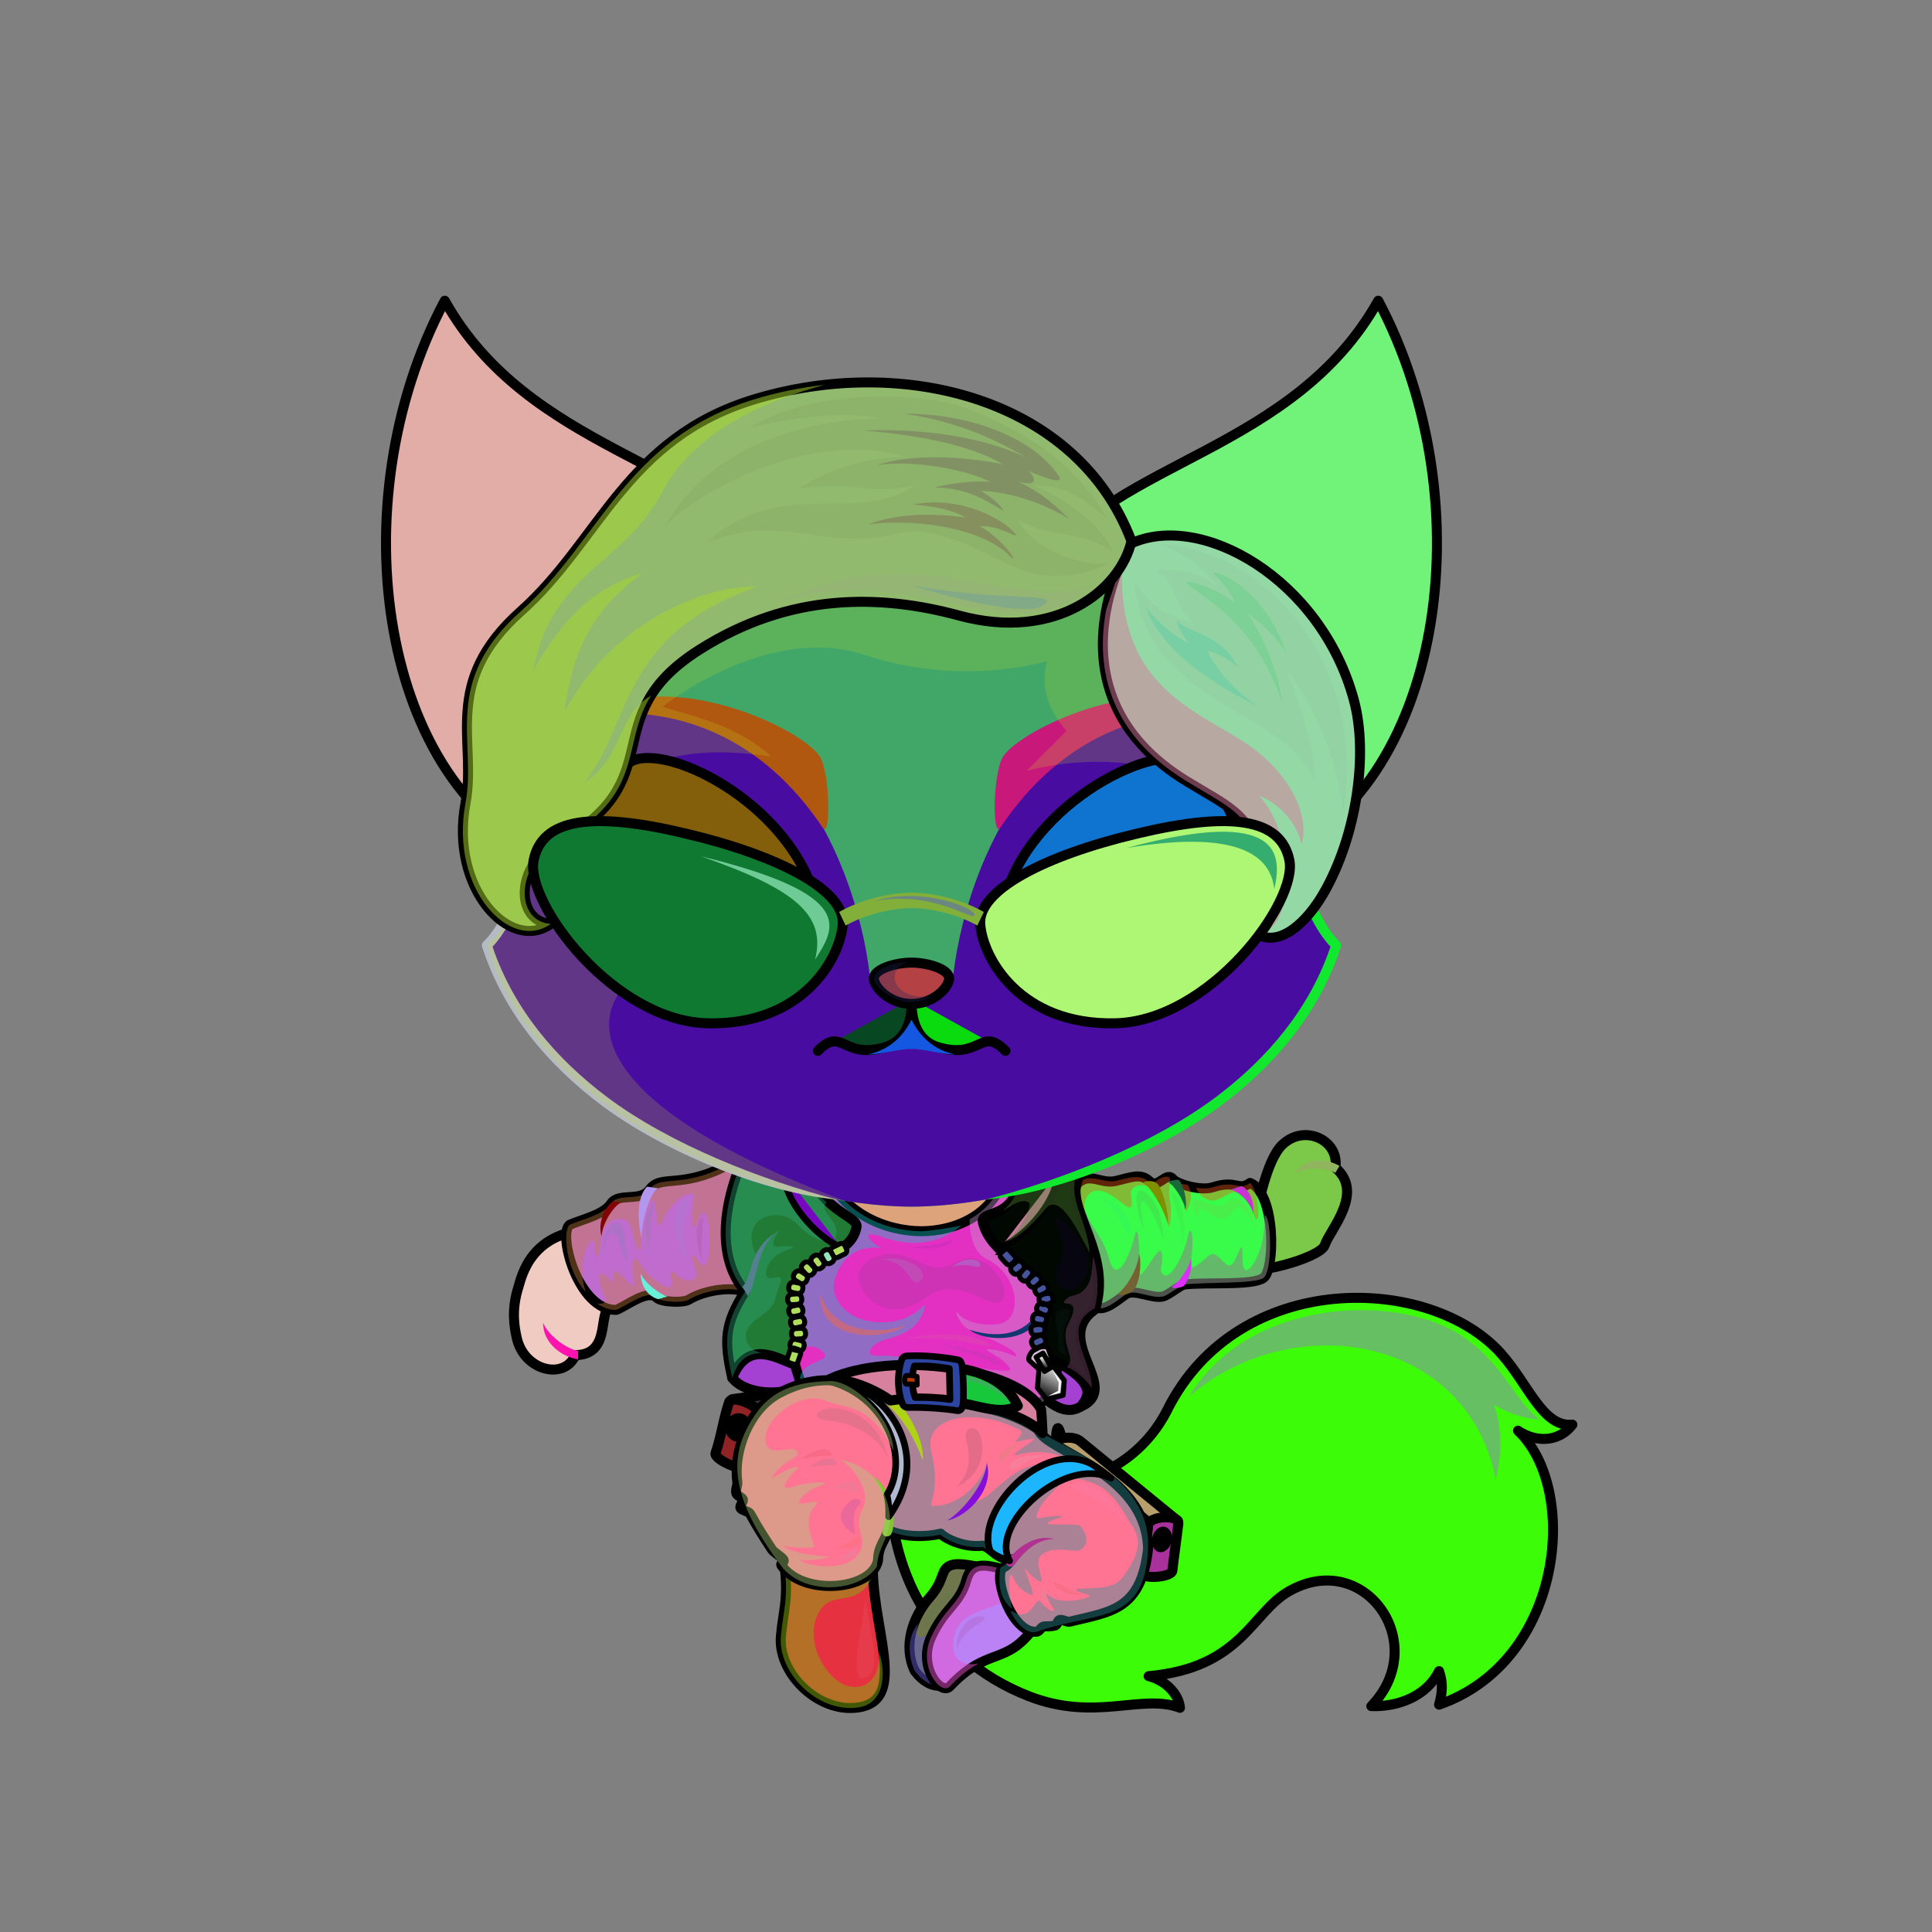 <?xml version="1.0" encoding="UTF-8"?><!DOCTYPE svg PUBLIC "-//W3C//DTD SVG 1.1//EN" "http://www.w3.org/Graphics/SVG/1.1/DTD/svg11.dtd"><!-- Creator: CorelDRAW X7 --><svg xmlns="http://www.w3.org/2000/svg" xmlns:xlink="http://www.w3.org/1999/xlink" xml:space="preserve" width="290mm" height="290mm" version="1.1" style="shape-rendering:geometricPrecision; text-rendering:geometricPrecision; image-rendering:optimizeQuality; fill-rule:evenodd; clip-rule:evenodd" viewBox="0 0 29000 29000">
 <rect x="0" y="0" width="29000" height="29000" fill="#808080" stroke="none"/>
 <defs>
  <style type="text/css">
   <![CDATA[
    .str6 {stroke:black;stroke-width:75}
    .str7 {stroke:black;stroke-width:75}
    .str8 {stroke:black;stroke-width:150}
    .str2 {stroke:black;stroke-width:20}
    .str5 {stroke:black;stroke-width:100;stroke-linecap:round;stroke-linejoin:round}
    .str3 {stroke:black;stroke-width:100;stroke-linecap:round;stroke-linejoin:round}
    .str4 {stroke:black;stroke-width:75;stroke-linecap:round;stroke-linejoin:round}
    .str0 {stroke:black;stroke-width:150;stroke-linecap:round;stroke-linejoin:round}
    .str1 {stroke:black;stroke-width:150;stroke-linecap:round;stroke-linejoin:round}
    .fil3 {fill:none}
    .fil0 {fill:black}
    .fil13 {fill:black}
    .fil15 {fill:#333333}
    .fil44 {fill:#B58484}
    .fil10 {fill:#DDA47C}
    .fil41 {fill:white}
    .fil20 {fill:black;fill-rule:nonzero}
    .fil51 {fill:black;fill-rule:nonzero}
    .fil62 {fill:#FFF0E0;fill-opacity:0.051}
    .fil64 {fill:white;fill-opacity:0.051}
    .fil9 {fill:white;fill-opacity:0.102}
    .fil2 {fill:#663300;fill-opacity:0.2}
    .fil63 {fill:#FFE6CC;fill-opacity:0.2}
    .fil14 {fill:white;fill-opacity:0.2}
    .fil68 {fill:black;fill-opacity:0.302}
    .fil28 {fill:#663300;fill-opacity:0.302}
    .fil12 {fill:black;fill-opacity:0.4}
    .fil6 {fill:black;fill-opacity:0.502}
    .fil4 {fill:white;fill-opacity:0.502}
    .fil32 {fill:black;fill-opacity:0.6}
    .fil66 {fill:#336666;fill-opacity:0.6}
    .fil65 {fill:black;fill-opacity:0.8}
    .fil50 {fill:url(#id0)}
    .fil61 {fill:url(#id1)}
    .fil60 {fill:url(#id2)}
    .fil46 {fill:url(#id3)}
    .fil49 {fill:url(#id4)}
    .fil22 {fill:url(#id5)}
    .fil42 {fill:url(#id6)}
    .fil35 {fill:url(#id7)}
    .fil47 {fill:url(#id8)}
    .fil26 {fill:url(#id9)}
    .fil48 {fill:url(#id10)}
    .fil25 {fill:url(#id11)}
    .fil43 {fill:url(#id12)}
    .fil45 {fill:url(#id13)}
    .fil39 {fill:url(#id14)}
    .fil56 {fill:url(#id15)}
    .fil59 {fill:url(#id16)}
    .fil58 {fill:url(#id17)}
    .fil55 {fill:url(#id18)}
    .fil38 {fill:url(#id19)}
    .fil40 {fill:url(#id20)}
    .fil29 {fill:url(#id21)}
    .fil21 {fill:url(#id22)}
    .fil16 {fill:url(#id23)}
    .fil31 {fill:url(#id24)}
    .fil5 {fill:url(#id25)}
    .fil33 {fill:url(#id26)}
    .fil18 {fill:url(#id27)}
    .fil34 {fill:url(#id28)}
    .fil7 {fill:url(#id29)}
    .fil54 {fill:url(#id30)}
    .fil1 {fill:url(#id31)}
    .fil27 {fill:url(#id32)}
    .fil11 {fill:url(#id33)}
    .fil57 {fill:url(#id34)}
    .fil67 {fill:url(#id35)}
    .fil19 {fill:url(#id36)}
    .fil8 {fill:url(#id37)}
    .fil17 {fill:url(#id38)}
    .fil53 {fill:url(#id39)}
    .fil36 {fill:url(#id40)}
    .fil52 {fill:url(#id41)}
    .fil37 {fill:url(#id42)}
    .fil30 {fill:url(#id43)}
    .fil24 {fill:url(#id44);fill-rule:nonzero}
    .fil23 {fill:url(#id45);fill-rule:nonzero}
   ]]>
  </style>
  <linearGradient id="id0" gradientUnits="userSpaceOnUse" x1="13681.9" y1="18112.5" x2="13681.9" y2="10557">
   <stop offset="0" style="stop-opacity:1; stop-color:#FFE6D6"/>
   <stop offset="0.251" style="stop-opacity:1; stop-color:#FFF4ED"/>
   <stop offset="1" style="stop-opacity:1; stop-color:white"/>
  </linearGradient>
  <linearGradient id="id1" gradientUnits="userSpaceOnUse" x1="7479.26" y1="11556.6" x2="16452.5" y2="8157.64">
   <stop offset="0" style="stop-opacity:1; stop-color:#121210"/>
   <stop offset="1" style="stop-opacity:1; stop-color:#24231E"/>
  </linearGradient>
  <linearGradient id="id2" gradientUnits="userSpaceOnUse" xlink:href="#id1" x1="16387.8" y1="11850.8" x2="20581.4" y2="10262.3">
  </linearGradient>
  <linearGradient id="id3" gradientUnits="userSpaceOnUse" x1="20782.5" y1="5797.09" x2="16361.3" y2="11603.4">
   <stop offset="0" style="stop-opacity:1; stop-color:#2E2118"/>
   <stop offset="1" style="stop-opacity:1; stop-color:#AD8B75"/>
  </linearGradient>
  <linearGradient id="id4" gradientUnits="userSpaceOnUse" x1="13681.9" y1="7672.58" x2="13681.9" y2="18112.5">
   <stop offset="0" style="stop-opacity:1; stop-color:#DBA179"/>
   <stop offset="0.388" style="stop-opacity:1; stop-color:#FED6BD"/>
   <stop offset="1" style="stop-opacity:1; stop-color:#FFF4ED"/>
  </linearGradient>
  <linearGradient id="id5" gradientUnits="userSpaceOnUse" x1="14328.6" y1="20848.2" x2="15278.4" y2="20848.2">
   <stop offset="0" style="stop-opacity:1; stop-color:#1F1F1F"/>
   <stop offset="1" style="stop-opacity:1; stop-color:#575757"/>
  </linearGradient>
  <linearGradient id="id6" gradientUnits="userSpaceOnUse" xlink:href="#id3" x1="6581.31" y1="5797.09" x2="11002.5" y2="11603.4">
  </linearGradient>
  <linearGradient id="id7" gradientUnits="userSpaceOnUse" x1="15684.3" y1="18931.8" x2="15133.4" y2="20045.9">
   <stop offset="0" style="stop-opacity:1; stop-color:#8C8C8C"/>
   <stop offset="0.231" style="stop-opacity:1; stop-color:#F2F2F2"/>
   <stop offset="1" style="stop-opacity:1; stop-color:#8F8F8F"/>
  </linearGradient>
  <linearGradient id="id8" gradientUnits="userSpaceOnUse" x1="17864.5" y1="10957.4" x2="21822.8" y2="6504.3">
   <stop offset="0" style="stop-opacity:1; stop-color:#FED6BD"/>
   <stop offset="1" style="stop-opacity:1; stop-color:#FFF4ED"/>
  </linearGradient>
  <linearGradient id="id9" gradientUnits="userSpaceOnUse" x1="15148.4" y1="23241.9" x2="16355.4" y2="22081.3">
   <stop offset="0" style="stop-opacity:1; stop-color:#1F1F1F"/>
   <stop offset="0.18" style="stop-opacity:1; stop-color:black"/>
   <stop offset="0.502" style="stop-opacity:1; stop-color:#383838"/>
   <stop offset="0.769" style="stop-opacity:1; stop-color:#575757"/>
   <stop offset="1" style="stop-opacity:1; stop-color:#242424"/>
  </linearGradient>
  <linearGradient id="id10" gradientUnits="userSpaceOnUse" x1="21175.6" y1="6319.38" x2="17544.1" y2="9209">
   <stop offset="0" style="stop-opacity:1; stop-color:#FEFEFE"/>
   <stop offset="1" style="stop-opacity:1; stop-color:#FFF4ED"/>
  </linearGradient>
  <linearGradient id="id11" gradientUnits="userSpaceOnUse" x1="12948.8" y1="22765.5" x2="12948.8" y2="20701.7">
   <stop offset="0" style="stop-opacity:1; stop-color:#1F1F1F"/>
   <stop offset="0.251" style="stop-opacity:1; stop-color:black"/>
   <stop offset="0.49" style="stop-opacity:1; stop-color:#383838"/>
   <stop offset="0.722" style="stop-opacity:1; stop-color:#575757"/>
   <stop offset="1" style="stop-opacity:1; stop-color:#242424"/>
  </linearGradient>
  <linearGradient id="id12" gradientUnits="userSpaceOnUse" xlink:href="#id8" x1="9499.36" y1="10957.4" x2="5541.04" y2="6504.3">
  </linearGradient>
  <linearGradient id="id13" gradientUnits="userSpaceOnUse" xlink:href="#id10" x1="6188.23" y1="6319.38" x2="9819.77" y2="9209">
  </linearGradient>
  <linearGradient id="id14" gradientUnits="userSpaceOnUse" x1="12741.7" y1="19604.6" x2="11784.4" y2="19538">
   <stop offset="0" style="stop-opacity:1; stop-color:#8C8C8C"/>
   <stop offset="0.62" style="stop-opacity:1; stop-color:#F2F2F2"/>
   <stop offset="1" style="stop-opacity:1; stop-color:#8F8F8F"/>
  </linearGradient>
  <linearGradient id="id15" gradientUnits="userSpaceOnUse" x1="10810.3" y1="11567.3" x2="10810.3" y2="14177.8">
   <stop offset="0" style="stop-opacity:1; stop-color:black"/>
   <stop offset="1" style="stop-opacity:1; stop-color:#CC7A00"/>
  </linearGradient>
  <linearGradient id="id16" gradientUnits="userSpaceOnUse" xlink:href="#id15" x1="16508.6" y1="11567.3" x2="16508.6" y2="14177.8">
  </linearGradient>
  <linearGradient id="id17" gradientUnits="userSpaceOnUse" x1="15251.6" y1="12956.5" x2="17887.3" y2="12956.5">
   <stop offset="0" style="stop-opacity:1; stop-color:#FFB433"/>
   <stop offset="0.502" style="stop-opacity:1; stop-color:#FFEAA6"/>
   <stop offset="1" style="stop-opacity:1; stop-color:#FFB433"/>
  </linearGradient>
  <linearGradient id="id18" gradientUnits="userSpaceOnUse" xlink:href="#id17" x1="9431.63" y1="12956.5" x2="12067.3" y2="12956.5">
  </linearGradient>
  <linearGradient id="id19" gradientUnits="userSpaceOnUse" x1="15661.5" y1="20369.7" x2="15672" y2="20526.6">
   <stop offset="0" style="stop-opacity:1; stop-color:#F1F1F1"/>
   <stop offset="1" style="stop-opacity:1; stop-color:#262626"/>
  </linearGradient>
  <linearGradient id="id20" gradientUnits="userSpaceOnUse" xlink:href="#id7" x1="12508.7" y1="18804.6" x2="12340" y2="18921">
  </linearGradient>
  <linearGradient id="id21" gradientUnits="userSpaceOnUse" x1="9174.07" y1="18928.2" x2="7748.51" y2="20091.9">
   <stop offset="0" style="stop-opacity:1; stop-color:#DBA179"/>
   <stop offset="1" style="stop-opacity:1; stop-color:#FED6BD"/>
  </linearGradient>
  <linearGradient id="id22" gradientUnits="userSpaceOnUse" x1="12537.7" y1="20941.2" x2="15569.7" y2="21058">
   <stop offset="0" style="stop-opacity:1; stop-color:#1F1F1F"/>
   <stop offset="0.278" style="stop-opacity:1; stop-color:black"/>
   <stop offset="0.502" style="stop-opacity:1; stop-color:#383838"/>
   <stop offset="0.788" style="stop-opacity:1; stop-color:#575757"/>
   <stop offset="1" style="stop-opacity:1; stop-color:#242424"/>
  </linearGradient>
  <linearGradient id="id23" gradientUnits="userSpaceOnUse" x1="11030.4" y1="22001.3" x2="11121.8" y2="21045.7">
   <stop offset="0" style="stop-opacity:1; stop-color:#1A1A1A"/>
   <stop offset="1" style="stop-opacity:1; stop-color:#565656"/>
  </linearGradient>
  <linearGradient id="id24" gradientUnits="userSpaceOnUse" x1="17322.1" y1="17587.5" x2="17785.9" y2="19708.8">
   <stop offset="0" style="stop-opacity:1; stop-color:#525252"/>
   <stop offset="0.588" style="stop-opacity:1; stop-color:#121212"/>
   <stop offset="1" style="stop-opacity:1; stop-color:#383838"/>
  </linearGradient>
  <linearGradient id="id25" gradientUnits="userSpaceOnUse" x1="14019.7" y1="23558.8" x2="14283.3" y2="25223.6">
   <stop offset="0" style="stop-opacity:1; stop-color:black"/>
   <stop offset="0.502" style="stop-opacity:1; stop-color:#242424"/>
   <stop offset="1" style="stop-opacity:1; stop-color:#0D0D0D"/>
  </linearGradient>
  <linearGradient id="id26" gradientUnits="userSpaceOnUse" x1="10689.7" y1="18052.7" x2="13060.7" y2="19780.3">
   <stop offset="0" style="stop-opacity:1; stop-color:#1A1A1A"/>
   <stop offset="1" style="stop-opacity:1; stop-color:#404040"/>
  </linearGradient>
  <linearGradient id="id27" gradientUnits="userSpaceOnUse" xlink:href="#id23" x1="17526.1" y1="23610.8" x2="17304.8" y2="22834">
  </linearGradient>
  <linearGradient id="id28" gradientUnits="userSpaceOnUse" xlink:href="#id26" x1="14551.3" y1="18389.5" x2="16695.3" y2="20088.5">
  </linearGradient>
  <linearGradient id="id29" gradientUnits="userSpaceOnUse" x1="11785.6" y1="23814.9" x2="13214.4" y2="25205">
   <stop offset="0" style="stop-opacity:1; stop-color:black"/>
   <stop offset="1" style="stop-opacity:1; stop-color:#404040"/>
  </linearGradient>
  <linearGradient id="id30" gradientUnits="userSpaceOnUse" x1="10803.5" y1="14880.7" x2="10106" y2="11382">
   <stop offset="0" style="stop-opacity:1; stop-color:#FFB433"/>
   <stop offset="1" style="stop-opacity:1; stop-color:black"/>
  </linearGradient>
  <linearGradient id="id31" gradientUnits="userSpaceOnUse" x1="15143.7" y1="24679.1" x2="21806.6" y2="20481.1">
   <stop offset="0" style="stop-opacity:1; stop-color:#DBA179"/>
   <stop offset="0.522" style="stop-opacity:1; stop-color:#FED6BD"/>
   <stop offset="1" style="stop-opacity:1; stop-color:#FFF4ED"/>
  </linearGradient>
  <linearGradient id="id32" gradientUnits="userSpaceOnUse" x1="19193.2" y1="18972.3" x2="19655.1" y2="17186.7">
   <stop offset="0" style="stop-opacity:1; stop-color:#DBA179"/>
   <stop offset="1" style="stop-opacity:1; stop-color:#FFF4ED"/>
  </linearGradient>
  <linearGradient id="id33" gradientUnits="userSpaceOnUse" x1="11650.9" y1="19719.3" x2="15684.3" y2="19719.3">
   <stop offset="0" style="stop-opacity:1; stop-color:#06090F"/>
   <stop offset="0.651" style="stop-opacity:1; stop-color:#3D4147"/>
   <stop offset="1" style="stop-opacity:1; stop-color:#171B21"/>
  </linearGradient>
  <linearGradient id="id34" gradientUnits="userSpaceOnUse" xlink:href="#id30" x1="16515.5" y1="14880.7" x2="17212.9" y2="11382">
  </linearGradient>
  <linearGradient id="id35" gradientUnits="userSpaceOnUse" x1="13681.9" y1="14449.4" x2="13681.9" y2="15068.5">
   <stop offset="0" style="stop-opacity:1; stop-color:#FFCCCC"/>
   <stop offset="1" style="stop-opacity:1; stop-color:#453F2C"/>
  </linearGradient>
  <linearGradient id="id36" gradientUnits="userSpaceOnUse" x1="11392" y1="21947.5" x2="16889.6" y2="23263.2">
   <stop offset="0" style="stop-opacity:1; stop-color:#3D4852"/>
   <stop offset="0.161" style="stop-opacity:1; stop-color:#252930"/>
   <stop offset="0.541" style="stop-opacity:1; stop-color:#3E4147"/>
   <stop offset="0.702" style="stop-opacity:1; stop-color:#0D131D"/>
   <stop offset="1" style="stop-opacity:1; stop-color:#464A51"/>
  </linearGradient>
  <linearGradient id="id37" gradientUnits="userSpaceOnUse" xlink:href="#id29" x1="14073.7" y1="23793.9" x2="15382.2" y2="25048.4">
  </linearGradient>
  <linearGradient id="id38" gradientUnits="userSpaceOnUse" xlink:href="#id23" x1="16387.8" y1="21635.4" x2="17109.7" y2="22788.5">
  </linearGradient>
  <linearGradient id="id39" gradientUnits="userSpaceOnUse" xlink:href="#id1" x1="16611.7" y1="12620.6" x2="16856.9" y2="10277.8">
  </linearGradient>
  <linearGradient id="id40" gradientUnits="userSpaceOnUse" xlink:href="#id7" x1="15675.5" y1="20240.4" x2="15575.6" y2="20563.3">
  </linearGradient>
  <linearGradient id="id41" gradientUnits="userSpaceOnUse" xlink:href="#id1" x1="10752.2" y1="12620.6" x2="10507" y2="10277.8">
  </linearGradient>
  <linearGradient id="id42" gradientUnits="userSpaceOnUse" xlink:href="#id19" x1="15879.3" y1="20514" x2="15670.3" y2="20906.2">
  </linearGradient>
  <linearGradient id="id43" gradientUnits="userSpaceOnUse" x1="9879.47" y1="17474.4" x2="9986.69" y2="19682.9">
   <stop offset="0" style="stop-opacity:1; stop-color:#404040"/>
   <stop offset="1" style="stop-opacity:1; stop-color:#171717"/>
  </linearGradient>
  <linearGradient id="id44" gradientUnits="userSpaceOnUse" x1="13579.3" y1="20717.9" x2="13766.7" y2="20717.9">
   <stop offset="0" style="stop-opacity:1; stop-color:#525252"/>
   <stop offset="1" style="stop-opacity:1; stop-color:white"/>
  </linearGradient>
  <linearGradient id="id45" gradientUnits="userSpaceOnUse" x1="13484.8" y1="20762.7" x2="14462.3" y2="20762.7">
   <stop offset="0" style="stop-opacity:1; stop-color:#A1A1A1"/>
   <stop offset="0.329" style="stop-opacity:1; stop-color:#4A4A4A"/>
   <stop offset="0.78" style="stop-opacity:1; stop-color:white"/>
   <stop offset="1" style="stop-opacity:1; stop-color:#858585"/>
  </linearGradient>
 </defs>
 <g id="JacketBack">
 <animateTransform type="translate" values="0;0 200;0;0 200;0;0 200;0;0 200;0" dur="10" repeatCount="indefinite" additive="sum" attributeName="transform"/>
  <path class="fil0 str0" d="M10991 20681c207,285 1036,372 1542,-229 237,-281 1016,-320 1559,-439 985,-215 1535,1459 2132,1100 406,-465 -286,-1416 -649,-1817 -1304,109 -2607,219 -3911,328 -158,348 -702,220 -673,1057z" style="fill:#a541d2"/>
 </g>
 <g id="Tail">
 <animateTransform type="translate" values="0;0 200;0;0 200;0;0 200;0;0 200;0" dur="10" repeatCount="indefinite" additive="sum" attributeName="transform"/>
  <path class="fil1" d="M14828 21272c289,1459 2033,1126 2694,-110 1064,-1988 3954,-2035 5013,-840 408,459 625,1110 1067,1062 -238,308 -609,235 -816,91 924,874 689,3458 -1185,4113 48,-177 63,-317 0,-504 -183,372 -607,539 -1017,526 905,-940 -103,-2369 -1237,-1724 -563,321 -712,1150 -2106,1274 228,52 450,250 471,475 -571,-218 -1269,214 -2265,-173 -1475,-573 -2391,-2053 -2013,-4207 82,-635 1278,-568 1394,17z" style="fill:#86fde6"/>
  <path class="fil2" d="M21601 25588c48,-177 63,-317 0,-504 -183,372 -607,539 -1017,526 905,-940 -103,-2369 -1237,-1724 -563,321 -712,1150 -2106,1274 228,52 450,250 471,475 -571,-218 -1269,214 -2265,-173 -1163,-452 -1979,-1468 -2086,-2934 272,-44 543,-88 814,-131 717,570 1434,1140 2151,1711 195,124 1238,274 1922,-280 684,-554 1180,-714 1679,-698 -232,-163 -611,-148 -926,-108 1015,-591 2727,-21 2425,1656 162,-89 402,-457 315,-966 468,624 370,1374 -140,1876z" style="fill:#19ac15"/>
  <path class="fil3 str1" d="M14828 21272c289,1459 2067,1143 2694,-110 1064,-2126 3954,-2035 5013,-840 408,459 625,1110 1067,1062 -238,308 -609,235 -816,91 924,874 689,3458 -1185,4113 48,-177 63,-317 0,-504 -183,372 -607,539 -1017,526 905,-940 -103,-2369 -1237,-1724 -563,321 -712,1150 -2106,1274 228,52 450,250 471,475 -571,-218 -1269,214 -2265,-173 -1475,-573 -2391,-2053 -2013,-4207 82,-635 1278,-568 1394,17z" style="fill:#3cfc08"/>
  <path class="fil4" d="M17846 20963c912,-1492 3081,-1525 4019,-958 695,419 852,1014 1240,1299 -217,0 -481,-101 -689,-221 113,212 144,736 36,1122 -436,-2174 -3056,-2577 -4606,-1242z" style="fill:#9181bd"/>
 </g>
 <g id="Boots">
 <animateTransform type="translate" values="0;0 200;0;0 200;0;0 200;0;0 200;0" dur="10" repeatCount="indefinite" additive="sum" attributeName="transform"/>
  <path class="fil5 str1" d="M14652 23511c-166,-24 -376,-80 -468,51 -50,74 -57,221 -226,412 -267,302 -406,743 -226,1109 255,334 496,191 496,191 188,-610 236,-1153 424,-1763z" style="fill:#6f764b"/>
  <path class="fil6" d="M13787 24369c-195,218 -138,545 -55,714 255,334 496,191 496,191 18,-57 34,-113 49,-168 -55,-87 -266,-524 -321,-612 -89,110 -268,139 -169,-125z" style="fill:#6356d0"/>
  <path class="fil7 str1" d="M11765 23408c82,587 -10,767 -41,1129 -68,562 553,1184 1161,1092 778,-117 160,-1265 221,-2247 -433,224 -1108,144 -1341,26z" style="fill:#e63141"/>
  <path class="fil6" d="M11765 23408c82,587 -10,767 -41,1129 -68,562 553,1184 1161,1092 404,-60 415,-542 307,-837 33,343 -156,590 -458,518 -302,-72 -653,-615 -472,-1048 181,-434 538,-105 785,-511 19,-32 39,-61 58,-88 -5,-95 -5,-189 1,-281 -433,224 -1108,144 -1341,26z" style="fill:#81af0d"/>
  <path class="fil8 str1" d="M15542 24401c-441,623 -705,296 -1285,913 -133,142 -487,-293 -280,-742 207,-449 424,-481 532,-865 108,-383 501,-111 745,-130l288 824z" style="fill:#bb82f6"/>
  <path class="fil6" d="M14696 24968c-128,67 -270,166 -439,346 -133,142 -487,-293 -280,-742 207,-449 424,-481 532,-865 108,-383 501,-111 745,-130 -169,81 -113,264 -88,350 -71,186 -392,184 -653,351 -283,182 -328,797 183,690z" style="fill:#e753cb"/>
  <path class="fil9" d="M12924 25201c-161,-83 13,-739 66,-1223 68,577 297,1161 -66,1223z" style="fill:#d8989f"/>
  <path class="fil9" d="M13882 24392c-87,36 6,-141 193,-309 126,-113 232,-241 280,-319 -21,83 -130,258 -230,357 -137,137 -179,245 -243,271z" style="fill:#378563"/>
  <path class="fil9" d="M14368 24764c-47,-275 196,-540 377,-499 182,41 -314,149 -377,499z" style="fill:#8d122f"/>
 </g>
 <g id="Body">
 <animateTransform type="translate" values="0;0 200;0;0 200;0;0 200;0;0 200;0" dur="10" repeatCount="indefinite" additive="sum" attributeName="transform"/>
  <rect class="fil10 str2" x="12195" y="17424" width="3380" height="1402"/>
  <path class="fil11 str1" d="M13829 18481c-505,0 -1230,-251 -1477,-995 -319,6 -546,59 -925,125 350,1050 262,2910 826,3562 705,-70 2727,315 3288,780 12,-411 -57,-709 71,-887 39,-55 129,-39 155,-98 20,-46 -40,-122 -27,-169 14,-49 101,-69 109,-118 36,-216 23,-423 38,-566 162,-1490 -668,-1357 -226,-2435 -393,-66 -238,-188 -558,-194 -95,744 -768,995 -1274,995z" style="fill:#e330c2"/>
  <path class="fil12" d="M13829 18481c-505,0 -1230,-251 -1477,-995 -319,6 -546,59 -925,125 270,810 201,1724 370,2537 54,261 292,-61 528,120 242,186 -329,131 -317,445 44,92 40,63 102,136 763,-76 1138,-391 1614,-347 145,-33 -97,-168 -561,-151 -204,7 -97,-185 132,-245 294,-76 515,-195 585,-478 35,-140 -108,170 -514,213 -630,68 -923,-345 -836,-634 146,-483 510,-501 707,-470 -171,-69 -348,-296 -7,-174 271,98 758,203 1198,-166 -118,27 -489,84 -599,84z" style="fill:#14c7ca"/>
  <path class="fil12" d="M15612 21066c180,-62 249,-705 275,-951 162,-1490 -668,-1357 -226,-2435 -339,-57 -270,-155 -450,-186l-125 95c-74,347 -282,574 -532,713 -4,189 46,495 250,593 499,240 549,892 217,973 -116,28 -473,35 -639,-152 -79,-89 26,182 168,243 194,85 625,262 691,359 75,107 -121,-38 -354,-62 -239,-24 183,100 274,290 54,112 -1069,-150 -482,59 413,147 704,235 933,461z" style="fill:#c69acf"/>
  <path class="fil9" d="M13564 20092c466,-89 1007,-101 1280,75 213,138 -450,-133 -1280,-75z" style="fill:#caaa68"/>
  <path class="fil9" d="M14056 20182c362,12 825,152 922,243 225,212 -475,-179 -922,-243z" style="fill:#594f85"/>
  <path class="fil9" d="M12887 19209c-41,-222 317,-536 823,-306 127,58 263,120 353,122 289,6 370,-223 646,-107 287,120 422,448 348,577 -147,255 -643,-398 -1143,-28 -597,441 -980,-8 -1027,-258z" style="fill:#1c4f47"/>
  <path class="fil9" d="M13656 18717c278,61 574,6 639,-88 50,-73 -160,84 -639,88z" style="fill:#492696"/>
  <path class="fil13" d="M12313 19407c144,541 757,656 1274,488 -289,228 -1311,270 -1274,-488z" style="fill:#c36984"/>
  <path class="fil13" d="M15644 19450c-79,541 -578,677 -1094,509 289,228 1190,194 1094,-509z" style="fill:#123870"/>
  <path class="fil14" d="M13780 19244c-139,45 -137,-301 -532,-340 455,-84 755,269 532,340z" style="fill:#92a9c2"/>
  <path class="fil14" d="M14713 18993c-19,75 -194,-63 -423,27 188,-170 448,-125 423,-27z" style="fill:#57f4f8"/>
 </g>
 <g id="Trousers">
 <animateTransform type="translate" values="0;0 200;0;0 200;0;0 200;0;0 200;0" dur="10" repeatCount="indefinite" additive="sum" attributeName="transform"/>
  <path class="fil3 str0" d="M16006 21696c-83,-104 -89,-212 -117,-254 -33,-51 -60,225 -2,235l119 19z" style="fill:#405138"/>
  <polygon class="fil15 str0" points="11048,21352 10992,21002 11906,20875 11389,21299 "/>
  <path class="fil16 str0" d="M11214 22012c83,-237 113,-511 196,-748 48,-141 -421,-338 -465,-220 -85,242 -118,522 -204,765 -41,97 445,305 473,203z" style="fill:#8f2325"/>
  <ellipse class="fil13" transform="matrix(1.961 0.02 -0.029 1.437 11084.3 21427.4)" rx="102" ry="149"/>
  <path class="fil17 str0" d="M15815 21690l1418 1154 449 -13c-488,-399 -975,-797 -1463,-1196 -108,-97 -394,-57 -404,55z" style="fill:#b69f6d"/>
  <path class="fil18 str0" d="M17598 23574c28,-248 60,-455 89,-703 14,-147 -433,-112 -450,13 -29,254 -63,468 -92,722 -18,105 448,72 453,-32z" style="fill:#a9319c"/>
  <path class="fil19 str0" d="M13380 21036c-375,-240 -973,-514 -1697,-118 -447,244 -677,871 -616,1319 9,69 -36,128 -11,186 11,25 82,56 93,81 18,39 -52,95 -33,133 17,34 124,50 142,83 113,210 233,391 327,536 29,45 151,116 174,154 26,43 -47,51 -31,84 313,468 1366,383 1452,-75 2,-210 107,-292 151,-452 245,115 594,104 788,53 74,80 360,215 632,181 132,30 207,215 442,204 -42,50 -76,103 -147,130 -139,156 152,1004 522,956 52,-20 62,-80 113,-79 40,1 117,-1 155,-12 38,-11 35,-75 72,-85 36,-9 112,36 147,27 624,-151 1072,-173 1178,-1093 -27,-1160 -1552,-1471 -1648,-1789 -684,-491 -2047,-479 -2205,-424z" style="fill:#ff7393"/>
  <path class="fil12" d="M15175 24204c94,178 248,338 393,287 183,-65 359,-106 524,-142 632,-137 1100,-187 1141,-1100 53,-1159 -1420,-1547 -1648,-1789 -532,-564 -2067,-692 -2260,-446 -358,-151 53,213 151,440 134,312 237,953 -132,1251 2,93 5,187 8,280 290,106 533,99 759,51 190,136 403,204 645,186 137,71 274,142 411,212 -51,34 -102,68 -153,102 -36,263 3,478 178,611 -54,-190 -63,-629 10,-477 98,201 190,230 292,277 64,29 -168,-493 -94,-392 59,82 160,170 213,182 90,18 -109,-284 14,-392 192,-167 501,-27 591,-81 132,-78 106,-236 -4,-360 -32,-35 -444,-9 -485,-33 -50,-30 273,-111 209,-114 -279,-14 -422,96 -371,-28 36,-150 224,-328 377,-476 35,-115 -171,-236 -264,-279 -556,22 -770,543 -1075,574 136,-142 224,-413 208,-588 -98,365 -485,652 -800,645 -119,-2 124,-161 -36,-831 -121,-506 649,-646 1256,-342 66,33 181,24 11,206 -27,29 401,-107 238,2 -80,54 -343,232 -225,200 87,-24 456,-116 745,66 92,57 -52,205 36,267 429,62 627,161 883,615 99,177 341,349 -78,898 -129,168 -362,142 -651,163 -79,5 -43,41 130,85 136,34 -174,102 -313,96 -91,-4 -197,-13 -280,-96 -60,-61 27,139 84,218 51,72 -104,14 -193,-108 -77,-107 -133,333 -430,140 -8,2 -19,12 -15,20z" style="fill:#2e979a"/>
  <path class="fil20" d="M15214 23498c-77,60 -156,-42 -79,-103 121,-127 372,-377 691,-294 -293,-1 -476,229 -612,397z" style="fill:#b23092"/>
  <path class="fil20" d="M13386 23009c-34,92 -169,57 -135,-35 100,-371 -10,-626 -145,-815 264,170 365,619 280,850z" style="fill:#81c530"/>
  <path class="fil20" d="M14219 22824c261,-166 572,-574 594,-864 107,382 -265,792 -594,864z" style="fill:#840eda"/>
  <path class="fil20" d="M13317 21085c-75,-63 21,-177 96,-114 115,96 466,557 439,956 -83,-251 -273,-622 -535,-842z" style="fill:#aed315"/>
  <path class="fil21 str0" d="M12458 20699c938,-429 2836,-165 3169,456 7,53 15,208 22,356 -355,-378 -1539,-603 -2284,-489 -174,-123 -532,-314 -907,-323z" style="fill:#d7819f"/>
  <path class="fil22 str0" d="M14331 20533c447,47 796,245 947,569 -270,156 -650,-33 -946,-52 1,-116 -7,-399 -1,-517z" style="fill:#17c83b"/>
  <path class="fil23 str3" d="M13611 20353c244,-13 530,13 769,59 37,7 51,38 59,74 15,62 36,501 13,613 -9,41 -32,76 -73,77 -249,-39 -529,-53 -760,-50 -31,0 -58,-18 -69,-45 -110,-264 -57,-572 -12,-680 12,-28 45,-48 73,-48zm115 151c-50,150 -42,325 11,473 198,-1 326,4 523,30 -5,-155 -6,-310 -10,-464 -194,-34 -327,-45 -524,-39z" style="fill:#2c45a2"/>
  <path class="fil24 str4" d="M13767 20790c-1,-43 -2,-86 -2,-129 -44,-15 -108,-17 -162,-14 -27,9 -37,118 1,130 54,-3 120,-3 163,13z" style="fill:#b63b07"/>
  <path class="fil25 str5" d="M13312 22440c374,-592 -62,-1601 -1029,-1737 927,-43 1790,1056 1056,2063 6,-143 -3,-238 -27,-326z" style="fill:#b1b9d1"/>
  <ellipse class="fil13" transform="matrix(1.479 -0.118 -0.063 1.282 17440.7 23107.4)" rx="102" ry="149"/>
  <path class="fil12" d="M11998 23415c193,17 457,-27 440,-52 -129,0 -576,-43 -679,-167 115,47 474,48 463,12 -64,-197 -150,-425 4,-591 169,-181 -295,37 -227,-92 26,-49 115,-161 368,-246 109,-37 -238,-42 -458,36 -296,104 -2,-233 76,-278 -58,-81 -433,192 -404,148 165,-261 393,-303 393,-359 0,-218 -514,152 -483,-266 21,-277 522,-694 908,-533 296,123 657,29 1014,749 -23,-516 -606,-1040 -941,-1046 -275,11 -788,20 -1109,467 -426,592 -468,1217 390,2343 364,419 1167,349 1411,-28 9,-266 174,-423 193,-669 16,-218 -103,-531 -251,-684 -187,-163 -299,-201 -497,-254 253,159 470,521 335,751 -168,288 154,467 -110,730 -165,165 -654,157 -836,29z" style="fill:#aad37b"/>
  <path class="fil26 str5" d="M15155 23428c-312,-533 815,-1590 1520,-1239 -84,-74 -186,-148 -281,-208 -732,-401 -1769,704 -1529,1303 73,67 168,107 290,144z" style="fill:#1cb5ff"/>
  <path class="fil14" d="M14525 20658c0,23 1,46 2,69 219,27 460,158 625,330 -45,-107 -244,-311 -627,-399z" style="fill:#dd43ed"/>
 </g>
 <g id="Hands">
 <animateTransform type="translate" values="0;0 200;0;0 200;0;0 200;0;0 200;0" dur="10" repeatCount="indefinite" additive="sum" attributeName="transform"/>
  <path class="fil27" d="M19881 18704c234,-566 593,-880 163,-1177 67,-410 -465,-668 -801,-339 -104,103 -205,335 -299,684 -23,85 -329,50 -341,153 238,141 11,717 53,1096 543,-5 1007,-245 1225,-417z" style="fill:#115164"/>
  <path class="fil28" d="M19881 18704c37,-89 77,-172 116,-249 -764,217 -400,-945 -152,-973 -294,-28 -510,143 -541,404 -163,-202 26,-705 244,-789 -121,-15 -235,23 -305,91 -104,103 -205,335 -299,684 -23,85 -329,50 -341,153 238,141 11,717 53,1096 543,-5 1007,-245 1225,-417z" style="fill:#9b5058"/>
  <path class="fil3 str0" d="M19886 18688c71,-224 604,-784 158,-1161 67,-410 -465,-668 -801,-339 -106,104 -211,329 -304,686 -21,82 -206,60 -448,83 242,144 -90,841 118,1071 130,145 1213,-140 1277,-340z" style="fill:#7cc848"/>
  <path class="fil13" d="M20043 17605c-152,-86 -468,-89 -618,18 157,-258 488,-239 681,-122 -21,35 -42,69 -63,104z" style="fill:#91b45f"/>
  <path class="fil29" d="M9211 19469c-275,313 -40,916 -575,873 -163,379 -765,237 -878,-254 -198,-863 250,-1554 985,-1626 468,363 372,721 468,1007z" style="fill:#5179ad"/>
  <path class="fil28" d="M9211 19469c-77,88 -114,102 -139,215 -538,-13 -774,-591 -862,-524 -415,310 -283,1403 365,1188 -182,-112 -377,-201 -423,-494 191,280 534,332 827,221 -52,114 -144,283 -343,267 -163,379 -765,237 -878,-254 -198,-863 250,-1554 985,-1626 468,363 372,721 468,1007z" style="fill:#28c8a8"/>
  <path class="fil3 str0" d="M9227 19561c-302,42 1,769 -591,781 -163,379 -765,237 -878,-254 -35,-155 -88,-421 25,-774 46,-142 182,-874 1186,-858 197,3 636,1052 258,1105z" style="fill:#efcbc2"/>
  <path class="fil13" d="M8679 20278c-180,-31 -455,-238 -527,-424 -4,314 294,518 525,550 1,-42 1,-84 2,-126z" style="fill:#ff13ae"/>
 </g>
 <g id="Jacket">
 <animateTransform type="translate" values="0;0 200;0;0 200;0;0 200;0;0 200;0" dur="10" repeatCount="indefinite" additive="sum" attributeName="transform"/>
  <path class="fil30 str0" d="M11100 17727c44,-169 -62,-240 -198,-231 -687,357 -993,124 -1154,366 -145,183 -464,35 -575,204 -110,168 -439,238 -623,319 -180,145 132,1289 700,1277 154,-59 479,-318 608,-183 63,67 397,82 482,29 228,-141 688,-222 913,-87 384,-640 -341,-948 -153,-1694z" style="fill:#c06ccf"/>
  <path class="fil12" d="M11100 17727c44,-169 -62,-240 -198,-231 -687,357 -993,124 -1154,366 -145,183 -464,35 -575,204 -110,168 -439,238 -623,319 -100,80 -70,654 242,1009 -164,-503 120,-944 133,-691 18,328 71,120 105,-145 33,-265 379,-372 442,-124 63,248 145,532 158,154 13,-379 178,-743 208,-478 29,265 21,416 143,147 122,-269 455,-446 429,-269 -34,227 -39,624 71,324 192,-521 253,963 12,627 -172,-240 -88,4 -48,152 40,148 -156,164 -264,64 -108,-100 -136,-116 -100,92 36,208 -348,-68 -469,-276 -120,-208 -148,76 -96,280 52,204 -256,-252 -304,-152 -48,100 68,240 -100,68 -168,-172 -124,116 -32,300 42,84 -17,109 -113,100 85,61 180,97 283,95 154,-59 479,-318 608,-183 63,67 397,82 482,29 228,-141 688,-222 913,-87 326,-543 -147,-847 -182,-1383l0 0c-7,-95 1,-198 29,-311z" style="fill:#c57d3e"/>
  <path class="fil31 str0" d="M16163 17777c185,-194 360,-1 577,-49 218,-47 377,-129 513,1 135,131 249,-161 358,-26 53,65 405,179 595,118 364,-117 377,66 558,-65 389,154 376,1308 200,1427 -177,120 -861,58 -1186,98 -61,7 -237,160 -324,180 -161,37 -428,-116 -550,-36 -122,79 -342,292 -474,181 -289,-43 -584,-1124 -267,-1829z" style="fill:#38fb4a"/>
  <path class="fil12" d="M16163 17777c185,-194 407,-11 577,-49 171,-37 478,-167 561,135 -94,-120 -330,-86 -324,48 6,134 60,313 -133,149 -193,-165 -365,-238 -475,-155 -109,83 -99,217 -87,365 22,266 -223,-261 -119,-493zm1148 -15c10,2 98,-97 195,-100 115,-3 12,126 53,340 41,215 -7,514 -27,371 -19,-144 -136,-542 -221,-611zm278 -21c50,31 136,22 237,44 128,177 -33,456 -33,375 -1,-199 -183,-369 -204,-419zm360 86c92,15 186,16 257,-6 364,-117 377,66 558,-65 160,155 147,771 51,462 -89,-290 -226,-323 -298,-323 -71,0 -239,165 -379,115 -140,-51 -149,-128 -189,-183z" style="fill:#ef5c18"/>
  <path class="fil32" d="M18984 18238c106,44 115,854 -20,945 -135,92 -861,58 -1186,98 -61,7 -237,160 -324,180 -161,37 -428,-116 -550,-36 -122,79 -342,292 -474,181 -257,-38 -372,-926 -205,-1611 122,451 317,508 429,918 111,410 334,-147 376,-358 42,-210 88,94 63,468 -26,375 291,-371 341,-228 51,144 -71,295 42,346 114,50 300,-324 352,-573 52,-249 100,34 52,322 -49,288 177,11 287,-57 109,-67 219,207 312,156 92,-50 176,-488 172,-114 -4,375 177,117 251,-84 75,-200 80,-460 82,-553z" style="fill:#828c7e"/>
  <path class="fil33 str0" d="M12092 17152c12,1012 802,1073 765,1266 -80,410 -549,376 -817,731 -306,404 172,883 -158,1316 -270,-104 -664,-338 -891,216 -125,-559 -117,-810 194,-1298 -271,-304 -439,-894 -114,-1787 84,-231 302,-193 1021,-444z" style="fill:#227b34"/>
  <path class="fil12" d="M12408 18051c-157,157 302,296 92,600 -126,12 -330,-82 -443,-187 -106,-98 -213,-255 -478,-218 -278,38 -380,287 -229,596 46,-112 190,-269 285,-333 160,-108 -21,22 -30,160 -7,91 149,12 287,46 79,20 -178,39 -312,201 -97,117 -137,312 42,264 188,-51 62,101 15,315 -46,213 -326,280 -416,452 -70,136 2,315 208,363 -318,5 -385,242 -438,371 -125,-559 -117,-810 194,-1298 -271,-304 -439,-894 -114,-1787 264,-47 1101,186 1337,455z" style="fill:#2ea67a"/>
  <path class="fil34 str0" d="M16224 21113c633,-283 -445,-998 213,-1458 261,-823 -426,-1488 -269,-1915 67,-184 -165,-43 -858,-375 73,1020 -616,760 -556,987 123,471 675,633 925,1067 139,242 -303,386 1,934 234,110 895,425 544,760z" style="fill:#010701"/>
  <path class="fil13" d="M11143 19315c165,-168 86,-552 492,-806 -305,279 -257,732 -409,945 -21,-28 -62,-111 -83,-139z" style="fill:#55808f"/>
  <path class="fil13" d="M9711 17813c-152,154 -145,500 -81,775 1,-249 128,-703 254,-752 -49,-2 -123,-21 -173,-23z" style="fill:#b396ee"/>
  <path class="fil13" d="M9204 18033c-154,99 -228,354 -174,525 9,-192 177,-451 292,-508 -28,-2 -91,-15 -118,-17z" style="fill:#830407"/>
  <path class="fil13" d="M9873 19500c-204,-69 -251,-255 -257,-386 56,141 282,310 404,350 -50,4 -98,32 -147,36z" style="fill:#67f1d7"/>
  <path class="fil13" d="M16777 19426c184,-161 308,-427 321,-609 45,153 7,472 -97,564 -49,44 -194,80 -224,45z" style="fill:#756233"/>
  <path class="fil13" d="M17589 19314c144,-91 259,-303 291,-424 14,117 -15,294 -111,414 -43,25 -171,50 -180,10z" style="fill:#dc2ff9"/>
  <path class="fil13" d="M17162 17749c167,135 314,442 370,624 13,-201 -93,-549 -160,-604 -54,-58 -178,-44 -210,-20z" style="fill:#7f9003"/>
  <path class="fil13" d="M17525 17729c79,45 240,264 268,431 32,-115 -18,-373 -105,-453 -26,-2 -137,25 -163,22z" style="fill:#196b3a"/>
  <path class="fil13" d="M18467 17851c140,45 285,178 348,367 6,-182 -44,-332 -167,-411 -47,-5 -134,49 -181,44z" style="fill:#c933d3"/>
  <path class="fil3 str5" d="M12625 18724c-393,-161 -875,-743 -844,-1098" style="fill:#7708c1"/>
  <path class="fil3 str5" d="M15019 18724c393,-161 875,-743 844,-1098" style="fill:#c67999"/>
  <path class="fil12" d="M16012 20519c163,-139 -127,-364 28,-657 229,-430 -170,-220 -45,-351 97,-102 171,-29 293,-168 91,-104 103,-229 118,-484 81,234 92,521 25,780 -526,283 -31,799 -43,1195 -98,-140 -239,-263 -376,-315z" style="fill:#834b74"/>
  <path class="fil12" d="M15048 18178c124,-65 265,-198 394,-131 62,44 -101,396 -330,585 199,-53 452,-330 580,-485 222,-282 526,412 667,661 -56,-598 -407,-838 -127,-1369 -303,86 -605,173 -907,259 -47,178 -103,334 -277,480z" style="fill:#4f8432"/>
  <path class="fil9" d="M17756 18677c43,-437 -25,-663 -139,-767 -114,-104 139,446 139,767z" style="fill:#60ad60"/>
  <path class="fil9" d="M17463 18603c-12,-214 -44,-548 -268,-704 -225,-155 -120,383 -16,563 -52,-206 -86,-474 -4,-420 83,54 218,352 288,561z" style="fill:#7f5165"/>
  <path class="fil9" d="M16417 17965c330,-4 609,351 547,533 -61,182 -169,-494 -547,-533z" style="fill:#15edb9"/>
  <path class="fil9" d="M17983 18295c-49,-40 -152,-348 16,-281 168,67 351,141 425,20 75,-120 345,-30 415,421 -38,-123 -194,-458 -340,-260 -146,197 -325,44 -396,-23 -72,-67 -143,2 -120,123z" style="fill:#eb8357"/>
  <path class="fil9" d="M15940 19335c-88,-35 -143,-161 -25,-372 174,-310 -190,-745 -43,-690 147,55 482,482 459,716 -23,234 -178,431 -391,346z" style="fill:#410197"/>
  <path class="fil9" d="M15887 20031c-13,-78 -117,-365 63,-383 153,-15 110,86 44,234 -110,248 72,506 -19,453 -163,-96 -55,-115 -88,-304z" style="fill:#2a5569"/>
  <path class="fil35 str6" d="M15195 18991c19,-16 37,-31 56,-46 29,-25 73,-21 97,9 4,5 8,9 12,14 24,29 20,73 -9,97 -18,16 -37,31 -55,46 -30,25 -73,21 -98,-9 -4,-4 -8,-9 -12,-14 -24,-29 -20,-73 9,-97zm124 113c15,-18 31,-36 46,-55 25,-29 68,-32 97,-8 5,4 10,8 14,12 29,24 33,68 9,97 -16,18 -31,37 -46,55 -25,29 -69,33 -98,8 -4,-4 -9,-8 -14,-12 -29,-24 -32,-68 -8,-97zm134 87c17,-16 35,-32 53,-48 28,-25 71,-23 97,5 4,4 8,9 12,13 26,28 23,72 -5,97 -17,16 -35,32 -52,48 -28,26 -72,24 -97,-4 -5,-5 -9,-9 -13,-14 -25,-28 -23,-71 5,-97zm111 111c21,-13 41,-25 61,-38 32,-19 75,-9 95,23 3,5 6,10 9,16 20,32 10,74 -22,94 -21,12 -41,25 -61,37 -32,20 -75,10 -95,-22 -3,-5 -6,-11 -9,-16 -20,-32 -10,-74 22,-94zm87 125c24,-4 47,-9 70,-13 37,-7 74,18 81,55 1,6 2,12 3,18 7,37 -18,73 -55,80 -23,4 -46,9 -70,13 -37,7 -73,-17 -80,-54 -1,-6 -2,-12 -3,-18 -7,-38 17,-74 54,-81zm15 138c21,10 43,21 64,31 34,16 49,58 32,92 -2,5 -5,11 -7,16 -17,34 -58,49 -92,32 -22,-10 -43,-20 -65,-31 -34,-16 -48,-57 -32,-91 3,-6 6,-11 8,-17 17,-34 58,-48 92,-32zm-82 152c24,5 47,10 71,15 37,8 60,45 52,82 -1,6 -2,12 -4,18 -8,37 -45,61 -82,53 -23,-5 -46,-10 -70,-15 -37,-8 -60,-45 -52,-82 1,-6 2,-12 3,-18 9,-37 45,-61 82,-53zm-49 170c24,-2 48,-5 71,-8 38,-4 73,24 77,61 1,7 1,13 2,19 4,38 -23,72 -61,76 -24,3 -48,6 -72,8 -38,4 -72,-23 -76,-61 -1,-6 -2,-12 -2,-18 -4,-38 23,-73 61,-77zm-505 -1086l44 -38c23,-21 58,-19 78,4l80 89c21,22 18,58 -5,78l-43 39c-23,20 -58,18 -79,-5l-79 -88c-21,-23 -19,-58 4,-79zm496 1277l67 -28c35,-15 76,2 91,37l7 17c15,35 -1,77 -37,91l-66 29c-36,15 -77,-2 -92,-37l-7 -17c-15,-36 2,-77 37,-92z" style="fill:#46559e"/>
  <path class="fil36 str7" d="M15513 20271l72 -39c38,-21 134,-32 149,9l69 195c14,41 6,86 -32,107l-72 40c-38,21 -75,-2 -107,-32l-141 -128c-32,-29 23,-131 62,-152z" style="fill:#d8bcd5"/>
  <polygon class="fil37 str4" points="15603,20449 15573,20833 15713,21009 15959,20943 15976,20719 15734,20411 "/>
  <polygon class="fil38 str4" points="15552,20371 15656,20310 15782,20525 15678,20586 "/>
  <path class="fil39 str6" d="M11946 19942c24,-1 48,-3 72,-4 38,-2 71,28 73,66 1,6 1,12 1,19 2,38 -27,71 -66,73 -24,1 -48,2 -72,4 -38,2 -71,-28 -73,-66 0,-6 -1,-13 -1,-19 -2,-38 28,-71 66,-73zm-25 -166c24,-5 48,-10 71,-14 38,-8 75,17 82,54 1,6 3,12 4,18 7,38 -17,75 -55,82 -23,5 -47,10 -71,15 -37,7 -74,-17 -82,-55 -1,-6 -2,-12 -3,-18 -8,-37 17,-74 54,-82zm-27 -171c24,-5 47,-10 71,-15 37,-8 74,16 82,54 2,6 3,12 4,18 8,38 -16,75 -53,83 -24,5 -48,10 -71,15 -38,7 -75,-17 -83,-54 -1,-6 -2,-12 -4,-18 -8,-38 17,-75 54,-83zm-8 -178c24,-2 48,-4 73,-6 38,-3 71,26 74,64 1,6 1,12 2,18 3,39 -26,72 -64,75 -24,2 -48,4 -72,6 -38,3 -72,-26 -75,-64 -1,-6 -1,-12 -2,-19 -3,-38 26,-71 64,-74zm39 -181c24,5 48,9 71,14 38,8 62,45 55,82 -2,6 -3,12 -4,18 -7,38 -44,62 -82,55 -24,-5 -47,-10 -71,-14 -37,-8 -62,-45 -54,-82 1,-6 2,-13 3,-19 8,-37 45,-62 82,-54zm101 -160c20,13 41,26 61,39 32,20 42,64 22,96 -4,5 -7,10 -10,16 -21,32 -64,42 -96,21 -21,-13 -41,-26 -62,-38 -32,-21 -42,-64 -21,-96 3,-6 7,-11 10,-16 20,-33 64,-42 96,-22zm136 -123c17,18 33,35 50,53 26,28 25,72 -3,98 -4,5 -9,9 -13,13 -28,26 -73,25 -99,-3 -16,-17 -33,-35 -49,-53 -27,-27 -25,-72 2,-98 5,-4 9,-8 14,-13 28,-26 72,-25 98,3zm152 -95c14,19 28,39 42,59 22,31 15,74 -16,97 -5,3 -10,7 -15,11 -31,22 -75,14 -97,-17 -14,-19 -28,-39 -43,-59 -22,-31 -14,-74 17,-97 5,-3 10,-7 15,-10 31,-23 75,-15 97,16zm184 -20l-25 -52c-13,-28 -1,-61 27,-75l107 -51c28,-14 61,-2 74,26l25 53c13,27 1,61 -26,74l-107 52c-28,13 -61,1 -75,-27zm-551 1257l71 17c37,8 60,46 52,83l-4 19c-9,37 -47,60 -84,51l-71 -16c-37,-9 -60,-46 -52,-84l5 -18c8,-37 46,-60 83,-52zm-41 370l-54 -19c-29,-10 -44,-42 -34,-71l38 -113c10,-29 42,-44 71,-34l55 19c29,11 44,43 34,72l-38 112c-10,29 -43,44 -72,34z" style="fill:#b1de5e"/>
  <path class="fil40 str7" d="M12475 18793l36 63c19,33 7,76 -27,94l-16 10c-33,18 -76,6 -95,-27l-35 -63c-19,-34 -7,-76 26,-95l17 -9c33,-19 76,-7 94,27z" style="fill:#97e5ba"/>
  <path class="fil9" d="M10551 18945c-153,-350 -89,-583 -37,-651 96,-124 -32,360 37,651z" style="fill:#7b2e0e"/>
  <path class="fil9" d="M10324 18930c-150,-182 -330,-749 -21,-948 240,-155 -202,283 21,948z" style="fill:#60ace9"/>
  <path class="fil9" d="M9753 18828c-97,-316 -79,-596 25,-746 94,-135 -61,320 -25,746z" style="fill:#14b22c"/>
  <path class="fil9" d="M9048 18863c-11,-132 14,-497 205,-517 157,-16 116,425 186,612 -166,-177 -113,-416 -254,-451 -70,-18 -109,194 -137,356z" style="fill:#109d86"/>
  <polygon class="fil41" points="15915,20907 15732,20956 15884,20877 15892,20749 15799,20568 15928,20736 "/>
 </g>
 <g id="Ears">
 <animateTransform type="translate" values="0;0 200;0;0 200;0;0 200;0;0 200;0" dur="10" repeatCount="indefinite" additive="sum" attributeName="transform"/>
  <path class="fil42" d="M8251 12871c-2026,-1047 -3217,-5490 -1575,-8342 1310,2321 4212,2524 5004,3940 -1570,1082 -2682,2780 -3429,4402z" style="fill:#837457"/>
  <path class="fil43" d="M8251 12871c-2501,-985 -3258,-5257 -1583,-8281 -454,2369 156,4855 2600,6394 -417,667 -764,1338 -1017,1887z" style="fill:#0b2ee3"/>
  <path class="fil44" d="M6677 7662c129,1191 1503,2730 2431,2803 -194,391 -291,906 -467,1237 -1520,-520 -2262,-1900 -1964,-4040z" style="fill:#9c897b"/>
  <path class="fil28" d="M7244 12219c-429,-410 -535,-478 -685,-899 -396,-1034 134,-1362 -111,-2267 -213,-784 -372,-1618 83,-3649 -36,1850 656,4124 2440,5382 -427,371 -1215,1017 -1727,1433z" style="fill:#97a090"/>
  <path class="fil45" d="M9561 10534c-101,149 -199,299 -293,450 -2433,-1221 -3292,-3551 -2577,-6440 -599,3469 1207,5186 2870,5990z" style="fill:#c016a7"/>
  <path class="fil3 str1" d="M8251 12871c-2521,-1003 -3202,-5292 -1575,-8357 1262,2253 3941,2404 4996,3940 -1353,880 -2674,2795 -3421,4417z" style="fill:#e2ada6"/>
  <path class="fil46" d="M19113 12871c2026,-1047 3217,-5490 1575,-8342 -1310,2321 -4212,2524 -5004,3940 1570,1082 2682,2780 3429,4402z" style="fill:#7cd4ef"/>
  <path class="fil47" d="M19113 12871c2501,-985 3258,-5257 1583,-8281 454,2369 -156,4855 -2600,6394 416,667 764,1338 1017,1887z" style="fill:#a1144b"/>
  <path class="fil44" d="M20687 7662c-129,1191 -1503,2730 -2431,2803 194,391 291,906 467,1237 1520,-520 2262,-1900 1964,-4040z" style="fill:#0b550b"/>
  <path class="fil48" d="M17803 10534c101,149 199,299 293,450 2433,-1221 3292,-3551 2577,-6440 599,3469 -1207,5186 -2870,5990z" style="fill:#a8f843"/>
  <path class="fil3 str1" d="M19113 12871c2520,-1003 3201,-5292 1575,-8357 -1262,2253 -3941,2404 -4996,3940 1352,880 2674,2795 3421,4417z" style="fill:#71f278"/>
 </g>
 <g id="Head">
 <animateTransform type="translate" values="0;0 200;0;0 200;0;0 200;0;0 200;0" dur="10" repeatCount="indefinite" additive="sum" attributeName="transform"/>
  <path class="fil49" d="M13682 7673c-2844,0 -5233,1609 -5624,4559 -82,619 -345,1571 -750,1958 875,2698 4405,3922 6374,3922 1969,0 5499,-1224 6374,-3922 -405,-387 -668,-1339 -750,-1958 -391,-2950 -2780,-4559 -5624,-4559z" style="fill:#41a769"/>
  <path class="fil50" d="M8462 10754c-195,447 -333,940 -404,1478 -82,619 -345,1571 -750,1958 875,2698 4405,3922 6374,3922 1969,0 5499,-1224 6374,-3922 -405,-387 -668,-1339 -750,-1958 -72,-538 -210,-1031 -404,-1478 -2979,-987 -4369,1967 -4593,3881 -209,-2 -418,-4 -627,-6 -209,2 -418,4 -627,6 -224,-1914 -1614,-4868 -4593,-3881z" style="fill:#480da0"/>
  <path class="fil51" d="M7984 12222c5,-41 43,-70 84,-64 41,5 70,42 64,83 -46,352 -150,809 -305,1212 -116,302 -261,577 -434,757 314,931 951,1682 1729,2264 939,703 2326,1247 3442,1531 -1118,-100 -2609,-721 -3531,-1411 -812,-608 -1476,-1396 -1795,-2378 -11,-27 -4,-59 18,-80 170,-162 315,-433 431,-737 151,-392 252,-836 297,-1177z" style="fill:#b4bbc3"/>
  <path class="fil51" d="M19380 12222c-5,-41 -43,-70 -84,-64 -41,5 -70,42 -64,83 46,352 150,809 304,1212 117,302 262,577 435,757 -314,931 -951,1682 -1729,2264 -940,703 -2326,1247 -3442,1531 1118,-100 2609,-721 3531,-1411 812,-608 1476,-1396 1795,-2378 11,-27 4,-59 -18,-80 -170,-162 -315,-433 -431,-737 -151,-392 -252,-836 -297,-1177z" style="fill:#11e92f"/>
  <path class="fil52" d="M8830 10737c-97,60 2022,-544 3518,1685 125,186 113,-822 -41,-1064 -265,-421 -2264,-1379 -3477,-621z" style="fill:#b0580f"/>
  <path class="fil53" d="M18534 10737c97,60 -2023,-544 -3518,1685 -125,186 -113,-822 40,-1064 266,-421 2264,-1379 3478,-621z" style="fill:#c81879"/>
  <path class="fil2" d="M19630 12511c-1307,-812 -2671,-1337 -4219,-941 199,-199 398,-398 597,-598 -285,-326 -391,-675 -290,-1050 0,0 -1267,398 -2734,-90 -1467,-489 -3042,778 -3042,778 429,127 1147,290 1630,743 -1555,-222 -2067,213 -2445,591 -687,688 777,1222 1064,1827 31,67 738,617 673,598 -1236,-369 -3932,1504 1816,3656 -957,-32 -4627,-1136 -5368,-3854 889,-723 812,-2878 1580,-3796 163,-308 3332,-2445 3332,-2445 1334,0 2667,0 4001,0 640,519 1280,1038 1920,1558 495,1008 990,2016 1485,3023z" style="fill:#cce023"/>
 </g>
 <g id="EyesClosed">
 <animateTransform type="translate" values="0;0 200;0;0 200;0;0 200;0;0 200;0" dur="10" repeatCount="indefinite" additive="sum" attributeName="transform"/>
  <g id="_2510925812256">
   <path class="fil13" d="M12303 13652c-212,299 -670,379 -910,353 -478,-51 -1937,-733 -2539,-1806 461,1385 1810,2257 2471,2309 336,26 965,-435 978,-856z" style="fill:#d14cea"/>
   <path class="fil13" d="M15061 13652c212,299 670,379 910,353 478,-51 1937,-733 2539,-1806 -461,1385 -1811,2257 -2472,2309 -335,26 -964,-435 -977,-856z" style="fill:#f5a794"/>
  </g>
 </g>
 <g id="Eyes">
 <animate attributeName="opacity" values="0;1;1;1;1;1;1;1;1;1;1;1;1;1;1;1;1;1;1;1;1;1;1;1;1;1;1;1;1;1;1;1;1;1;1;1;1;1;1;1;1;1;1;1;1;1;1;1;1;1;1;1;1;1;1;1;1;1;1;1;1;1;1;1;1;1;1;1;1;1;1;1;1;1;1;1;1;1;1;1;1;1;1;1;0;0" dur="10" repeatCount="indefinite"/>
 <animateTransform type="translate" values="0;0 200;0;0 200;0;0 200;0;0 200;0" dur="10" repeatCount="indefinite" additive="sum" attributeName="transform"/>
  <path class="fil54" d="M9644 14753c1218,480 2758,-440 2610,-1205 -515,-1536 -2372,-2475 -2837,-2081 -1202,1015 -900,2842 227,3286z" style="fill:#c26650"/>
  <path class="fil55" d="M12067 13147c-263,-620 -1200,-1464 -1858,-1662 -244,55 -499,276 -606,495 -420,865 10,1858 442,2181 525,391 1143,308 1494,36 294,-227 516,-709 528,-1050z" style="fill:#a08f35"/>
  <path class="fil56" d="M11374 12239c-298,-282 -642,-530 -951,-672 -215,328 -268,923 -195,1504 98,773 441,1113 644,1107 203,-6 585,-718 549,-1491 -7,-153 -22,-305 -47,-448z" style="fill:#0c95cf"/>
  <circle class="fil41" transform="matrix(0.646 0.524 -0.401 0.669 9279.18 14075.6)" r="235"/>
  <circle class="fil41" transform="matrix(0.237 0.324 -0.26 0.256 9059.11 13738.4)" r="235"/>
  <path class="fil6" d="M11734 14452c89,-63 168,-130 237,-201 85,-127 170,-272 266,-421 28,-94 35,-189 17,-282 -515,-1536 -2372,-2475 -2837,-2081 -392,331 -624,748 -719,1175 644,-601 1275,-601 1706,-528 820,139 1559,1160 1330,2338z" style="fill:#67dc91"/>
  <circle class="fil41" transform="matrix(0.119 2.181 -1.868 0.284 9698.84 12437.1)" r="235"/>
  <path class="fil3 str8" d="M9644 14753c1218,480 2796,-450 2610,-1205 -378,-1526 -2372,-2475 -2837,-2081 -1202,1015 -900,2842 227,3286z" style="fill:#835f0b"/>
  <path class="fil57" d="M17675 14753c-1218,480 -2758,-440 -2610,-1205 514,-1536 2372,-2475 2837,-2081 1202,1015 900,2842 -227,3286z" style="fill:#964f40"/>
  <path class="fil58" d="M15252 13147c263,-620 1200,-1464 1858,-1662 244,55 499,276 605,495 421,865 -9,1858 -441,2181 -525,391 -1143,308 -1494,36 -294,-227 -516,-709 -528,-1050z" style="fill:#3b5216"/>
  <path class="fil59" d="M15945 12239c298,-282 641,-530 951,-672 215,328 268,923 195,1504 -98,773 -441,1113 -644,1107 -203,-6 -585,-718 -549,-1491 7,-153 22,-305 47,-448z" style="fill:#c5955e"/>
  <circle class="fil41" transform="matrix(-0.646 0.524 0.401 0.669 18039.8 14075.6)" r="235"/>
  <circle class="fil41" transform="matrix(-0.237 0.324 0.26 0.256 18259.8 13738.4)" r="235"/>
  <path class="fil6" d="M15585 14452c-89,-63 -168,-130 -237,-201 -85,-127 -170,-272 -266,-421 -28,-94 -35,-189 -17,-282 514,-1536 2372,-2475 2837,-2081 392,331 623,748 719,1175 -644,-601 -1275,-601 -1706,-528 -820,139 -1559,1160 -1330,2338z" style="fill:#8b4d2b"/>
  <circle class="fil41" transform="matrix(-0.119 2.181 1.868 0.284 17620.1 12437.1)" r="235"/>
  <path class="fil3 str8" d="M17675 14753c-1218,480 -2797,-450 -2610,-1205 378,-1526 2372,-2475 2837,-2081 1202,1015 900,2842 -227,3286z" style="fill:#0f74cf"/>
 </g>
 <g id="Hair">
 <animateTransform type="translate" values="0;0 200;0;0 200;0;0 200;0;0 200;0" dur="10" repeatCount="indefinite" additive="sum" attributeName="transform"/>
  <path class="fil60 str1" d="M16963 8164c0,0 -1349,2227 855,3566 609,370 868,456 1088,1017 144,367 330,1260 -90,1242 384,279 814,-172 1047,-573 499,-859 682,-2095 457,-2916 -493,-1808 -2294,-2836 -3357,-2336z" style="fill:#93d8a5"/>
  <path class="fil6" d="M16605 9151c-145,764 -44,1816 1213,2579 609,370 868,456 1088,1017 144,367 330,1260 -90,1242 610,147 678,-1407 85,-2045 296,116 553,386 636,724 111,-372 -103,-928 -652,-1377 -714,-583 -2158,-834 -2038,-2867 -81,243 -162,485 -242,727z" style="fill:#dc789d"/>
  <path class="fil61 str1" d="M16984 8122c-814,-2148 -3439,-2801 -5658,-2129 -1931,584 -2321,2124 -3508,3182 -1201,1071 -656,1950 -831,2883 -240,1283 675,2246 1280,1810 -541,-37 -520,-877 59,-1189 1821,-983 556,-1902 2175,-2928 1352,-857 2707,-834 3896,-511 1456,395 2420,-388 2587,-1118z" style="fill:#91ba6f"/>
  <path class="fil6" d="M12373 5777c-353,40 -705,112 -1047,216 -1931,584 -2321,2124 -3508,3182 -1201,1071 -656,1950 -831,2883 -240,1283 675,2246 1280,1810 -541,-37 -520,-877 59,-1189 1403,-758 974,-1477 1445,-2237 -512,296 -410,935 -1003,1304 712,-856 520,-2218 2601,-2940 -873,-24 -2224,605 -2896,1882 119,-942 429,-1535 1170,-2087 -715,211 -1197,677 -1641,1471 278,-1493 1350,-1572 1947,-2701 500,-945 1635,-1377 2424,-1594z" style="fill:#a7d82b"/>
  <path class="fil62" d="M13459 8010c-1116,275 -1684,-327 -2848,135 1058,-999 2281,-271 3102,-849 -762,138 -808,-89 -1736,40 392,-236 920,-478 1613,-472 -1223,-420 -2947,376 -3602,1029 693,-1235 2142,-1585 3194,-1615 -420,-104 -1267,-21 -1934,145 932,-591 2595,-560 3322,-274 1253,497 1786,1168 2046,1638 -369,-324 -630,-503 -1091,-497 513,210 1037,627 1181,994 -562,-368 -962,-184 -1428,-493 180,425 923,708 1350,667 -278,176 -903,282 -1356,72 -465,-181 -1171,-679 -1813,-520z" style="fill:#44341b"/>
  <path class="fil63" d="M13571 6211c869,120 1485,450 1832,658 -448,-218 -1252,-449 -2451,-408 891,74 1641,232 2105,509 -345,-76 -1278,-201 -1895,14 536,-93 1389,78 1700,248 -210,-19 -610,19 -838,86 511,5 791,203 1039,352 -58,-123 -235,-236 -340,-302 899,37 1562,608 1260,359 -231,-230 -467,-390 -705,-501 19,5 37,10 53,14 270,67 199,-96 105,-171 317,138 549,202 450,63 -466,-659 -1522,-933 -2315,-921z" style="fill:#550e47"/>
  <path class="fil64" d="M16379 8763c-973,502 -2629,-750 -4650,262 2067,-648 3588,888 4650,-262z" style="fill:#c85bc6"/>
  <path class="fil63" d="M13674 8784c1400,261 2316,90 1960,314 -163,103 -840,34 -1960,-314z" style="fill:#457dd6"/>
  <path class="fil63" d="M13705 7574c762,-154 1443,283 1539,449 39,67 -252,-143 -539,-126 361,196 619,613 461,455 -478,-478 -1568,-564 -2139,-479 440,-168 972,-174 1469,-104 -175,-102 -422,-168 -791,-195z" style="fill:#68072e"/>
  <path class="fil62" d="M17395 8170c1672,78 3147,1907 2763,4021 -59,-796 -529,-1814 -857,-2125 166,334 428,1129 444,1673 -442,-1108 -2566,-1163 -2713,-3009 209,328 458,528 904,630 -383,-328 -206,-567 -600,-797 358,-29 670,31 959,257 -169,-240 -473,-502 -900,-650z" style="fill:#91817c"/>
  <path class="fil63" d="M19312 9817c-282,-846 -861,-1197 -1088,-1223 -77,-9 223,185 309,459 -311,-268 -870,-393 -687,-265 506,354 1055,749 1412,1788 -92,-551 -275,-979 -531,-1373 158,128 392,288 585,614z" style="fill:#25c964"/>
  <path class="fil63" d="M18880 10607c-633,-325 -1432,-802 -1681,-1493 178,227 410,422 652,546 -88,-92 -177,-259 -184,-347 181,208 642,175 922,706 -147,-122 -318,-219 -468,-256 171,356 414,588 759,844z" style="fill:#10c0aa"/>
 </g>
 <g id="Glasses">
 <animateTransform type="translate" values="0;0 200;0;0 200;0;0 200;0;0 200;0" dur="10" repeatCount="indefinite" additive="sum" attributeName="transform"/>
  <g id="_2511131837280">
   <path class="fil65" d="M10291 12511c1408,333 2399,855 2359,1365 -41,510 -596,1512 -2020,1484 -1425,-28 -2749,-1819 -2620,-2448 128,-628 873,-735 2281,-401z" style="fill:#49e3e4"/>
   <path class="fil66" d="M11938 15001c-313,219 -742,370 -1308,359 -1425,-28 -2749,-1819 -2620,-2448 110,-538 672,-693 1714,-518 -641,114 -722,876 -538,1517 312,1087 1710,1595 2752,1090z" style="fill:#80514b"/>
   <path class="fil3 str8" d="M10291 12511c1408,333 2399,855 2359,1365 -41,510 -596,1512 -2020,1484 -1425,-28 -2749,-1819 -2620,-2448 128,-628 873,-735 2281,-401z" style="fill:#107931"/>
   <path class="fil65" d="M17072 12511c-1407,333 -2399,855 -2358,1365 41,510 596,1512 2020,1484 1424,-28 2748,-1819 2620,-2448 -128,-628 -874,-735 -2282,-401z" style="fill:#4f8fc1"/>
   <path class="fil66" d="M15786 12932c-359,160 -1108,489 -1072,944 36,454 596,1512 2020,1484 347,-7 689,-119 1004,-293 -1488,629 -2935,-1203 -1952,-2135z" style="fill:#a056fe"/>
   <path class="fil3 str8" d="M17072 12511c-1407,333 -2399,855 -2358,1365 41,510 596,1512 2020,1484 1424,-28 2748,-1819 2620,-2448 -128,-628 -874,-735 -2282,-401z" style="fill:#aef774"/>
   <path class="fil41" d="M10528 12855c1424,497 1872,882 1707,1549 295,-466 658,-972 -1707,-1549z" style="fill:#6fcb95"/>
   <path class="fil41" d="M16906 12730c1487,-252 2158,13 2221,616 117,-509 128,-1252 -2221,-616z" style="fill:#35ad6f"/>
  </g>
  <path class="fil20" d="M12596 13689c308,-174 731,-289 1086,-289 355,0 778,115 1086,289l-98 204c-278,-157 -667,-262 -988,-262 -321,0 -710,105 -989,262l-97 -204z" style="fill:#82af3a"/>
  <path class="fil4" d="M13124 13524c864,-150 1411,260 1491,224 139,-63 -719,-462 -1491,-224z" style="fill:#5461c7"/>
  <ellipse class="fil41" transform="matrix(0.991 0.173 -0.137 1.251 13941.4 14635.3)" rx="113" ry="37"/>
  <path class="fil9" d="M13330 21901c-25,-183 -196,-616 -646,-738 -368,-99 -593,134 -255,160 316,24 768,210 901,578z" style="fill:#0b6b48"/>
  <path class="fil9" d="M14362 22321c213,-242 206,-443 141,-702 -53,-215 165,-255 220,-48 79,293 -47,597 -361,750z" style="fill:#073a29"/>
  <path class="fil9" d="M16947 22918c-394,-475 -985,-568 -851,-634 308,-149 682,282 851,634z" style="fill:#fb9ee1"/>
  <path class="fil9" d="M12906 22347c-40,-143 -234,-131 -438,-15 194,-1 465,112 438,15z" style="fill:#8ea8a7"/>
  <path class="fil9" d="M12165 22019c107,-98 324,-193 391,-75 44,77 -256,41 -391,75z" style="fill:#267896"/>
  <path class="fil9" d="M12001 21911c198,-128 373,-212 469,-111 94,99 -174,9 -469,111z" style="fill:#bd2814"/>
  <path class="fil9" d="M12532 23225c246,-35 349,-222 367,-117 21,127 -241,143 -367,117z" style="fill:#fa6504"/>
  <path class="fil9" d="M12562 23401c173,8 291,-30 298,-111 5,-74 -120,59 -298,111z" style="fill:#59ded2"/>
  <path class="fil9" d="M12914 22520c32,54 -79,100 -95,218 -28,214 90,385 -85,225 -176,-161 -126,-277 -12,-395 113,-117 192,-48 192,-48z" style="fill:#4317d9"/>
  <path class="fil9" d="M16289 23946c-177,13 -410,-48 -467,-165 -57,-117 287,131 467,165z" style="fill:#b05f21"/>
  <path class="fil9" d="M15766 24095c-120,-39 -173,-165 -129,-262 34,-72 -1,136 129,262z" style="fill:#41fabc"/>
  <path class="fil9" d="M15735 21850c-205,-22 -420,4 -530,80 -93,65 -55,191 92,90 147,-100 268,-162 438,-170z" style="fill:#cce3d8"/>
  <path class="fil9" d="M15339 21663c-117,21 -272,61 -341,181 -41,73 26,131 91,41 39,-54 137,-165 250,-222z" style="fill:#74c344"/>
 </g>
 <g id="Mouth">
 <animateTransform type="translate" values="0;0 200;0;0 200;0;0 200;0;0 200;0" dur="10" repeatCount="indefinite" additive="sum" attributeName="transform"/>
  <path class="fil3 str0" d="M13682 14995c19,307 -79,628 -394,723 -643,192 -641,-321 -1012,56" style="fill:#074822"/>
  <path class="fil3 str0" d="M13686 14995c-18,307 79,628 394,723 643,192 642,-321 1012,56" style="fill:#09db0e"/>
  <path class="fil13" d="M13682 15305c-157,319 -409,473 -657,523 219,0 438,-83 657,-83 219,0 438,83 657,83 -248,-50 -500,-204 -657,-523z" style="fill:#1458e1"/>
 </g>
 <g id="Nose">
 <animateTransform type="translate" values="0;0 200;0;0 200;0;0 200;0;0 200;0" dur="10" repeatCount="indefinite" additive="sum" attributeName="transform"/>
  <path class="fil67 str1" d="M13682 14449c-247,0 -591,103 -564,256 24,140 250,364 564,364 314,0 540,-224 564,-364 27,-153 -317,-256 -564,-256z" style="fill:#b44144"/>
  <path class="fil68" d="M13655 14441c-307,-3 -558,145 -537,264 24,140 320,326 530,338 142,1 238,-25 334,-88 -644,70 -685,-467 -327,-514z" style="fill:#21275d"/>
 </g>
</svg>